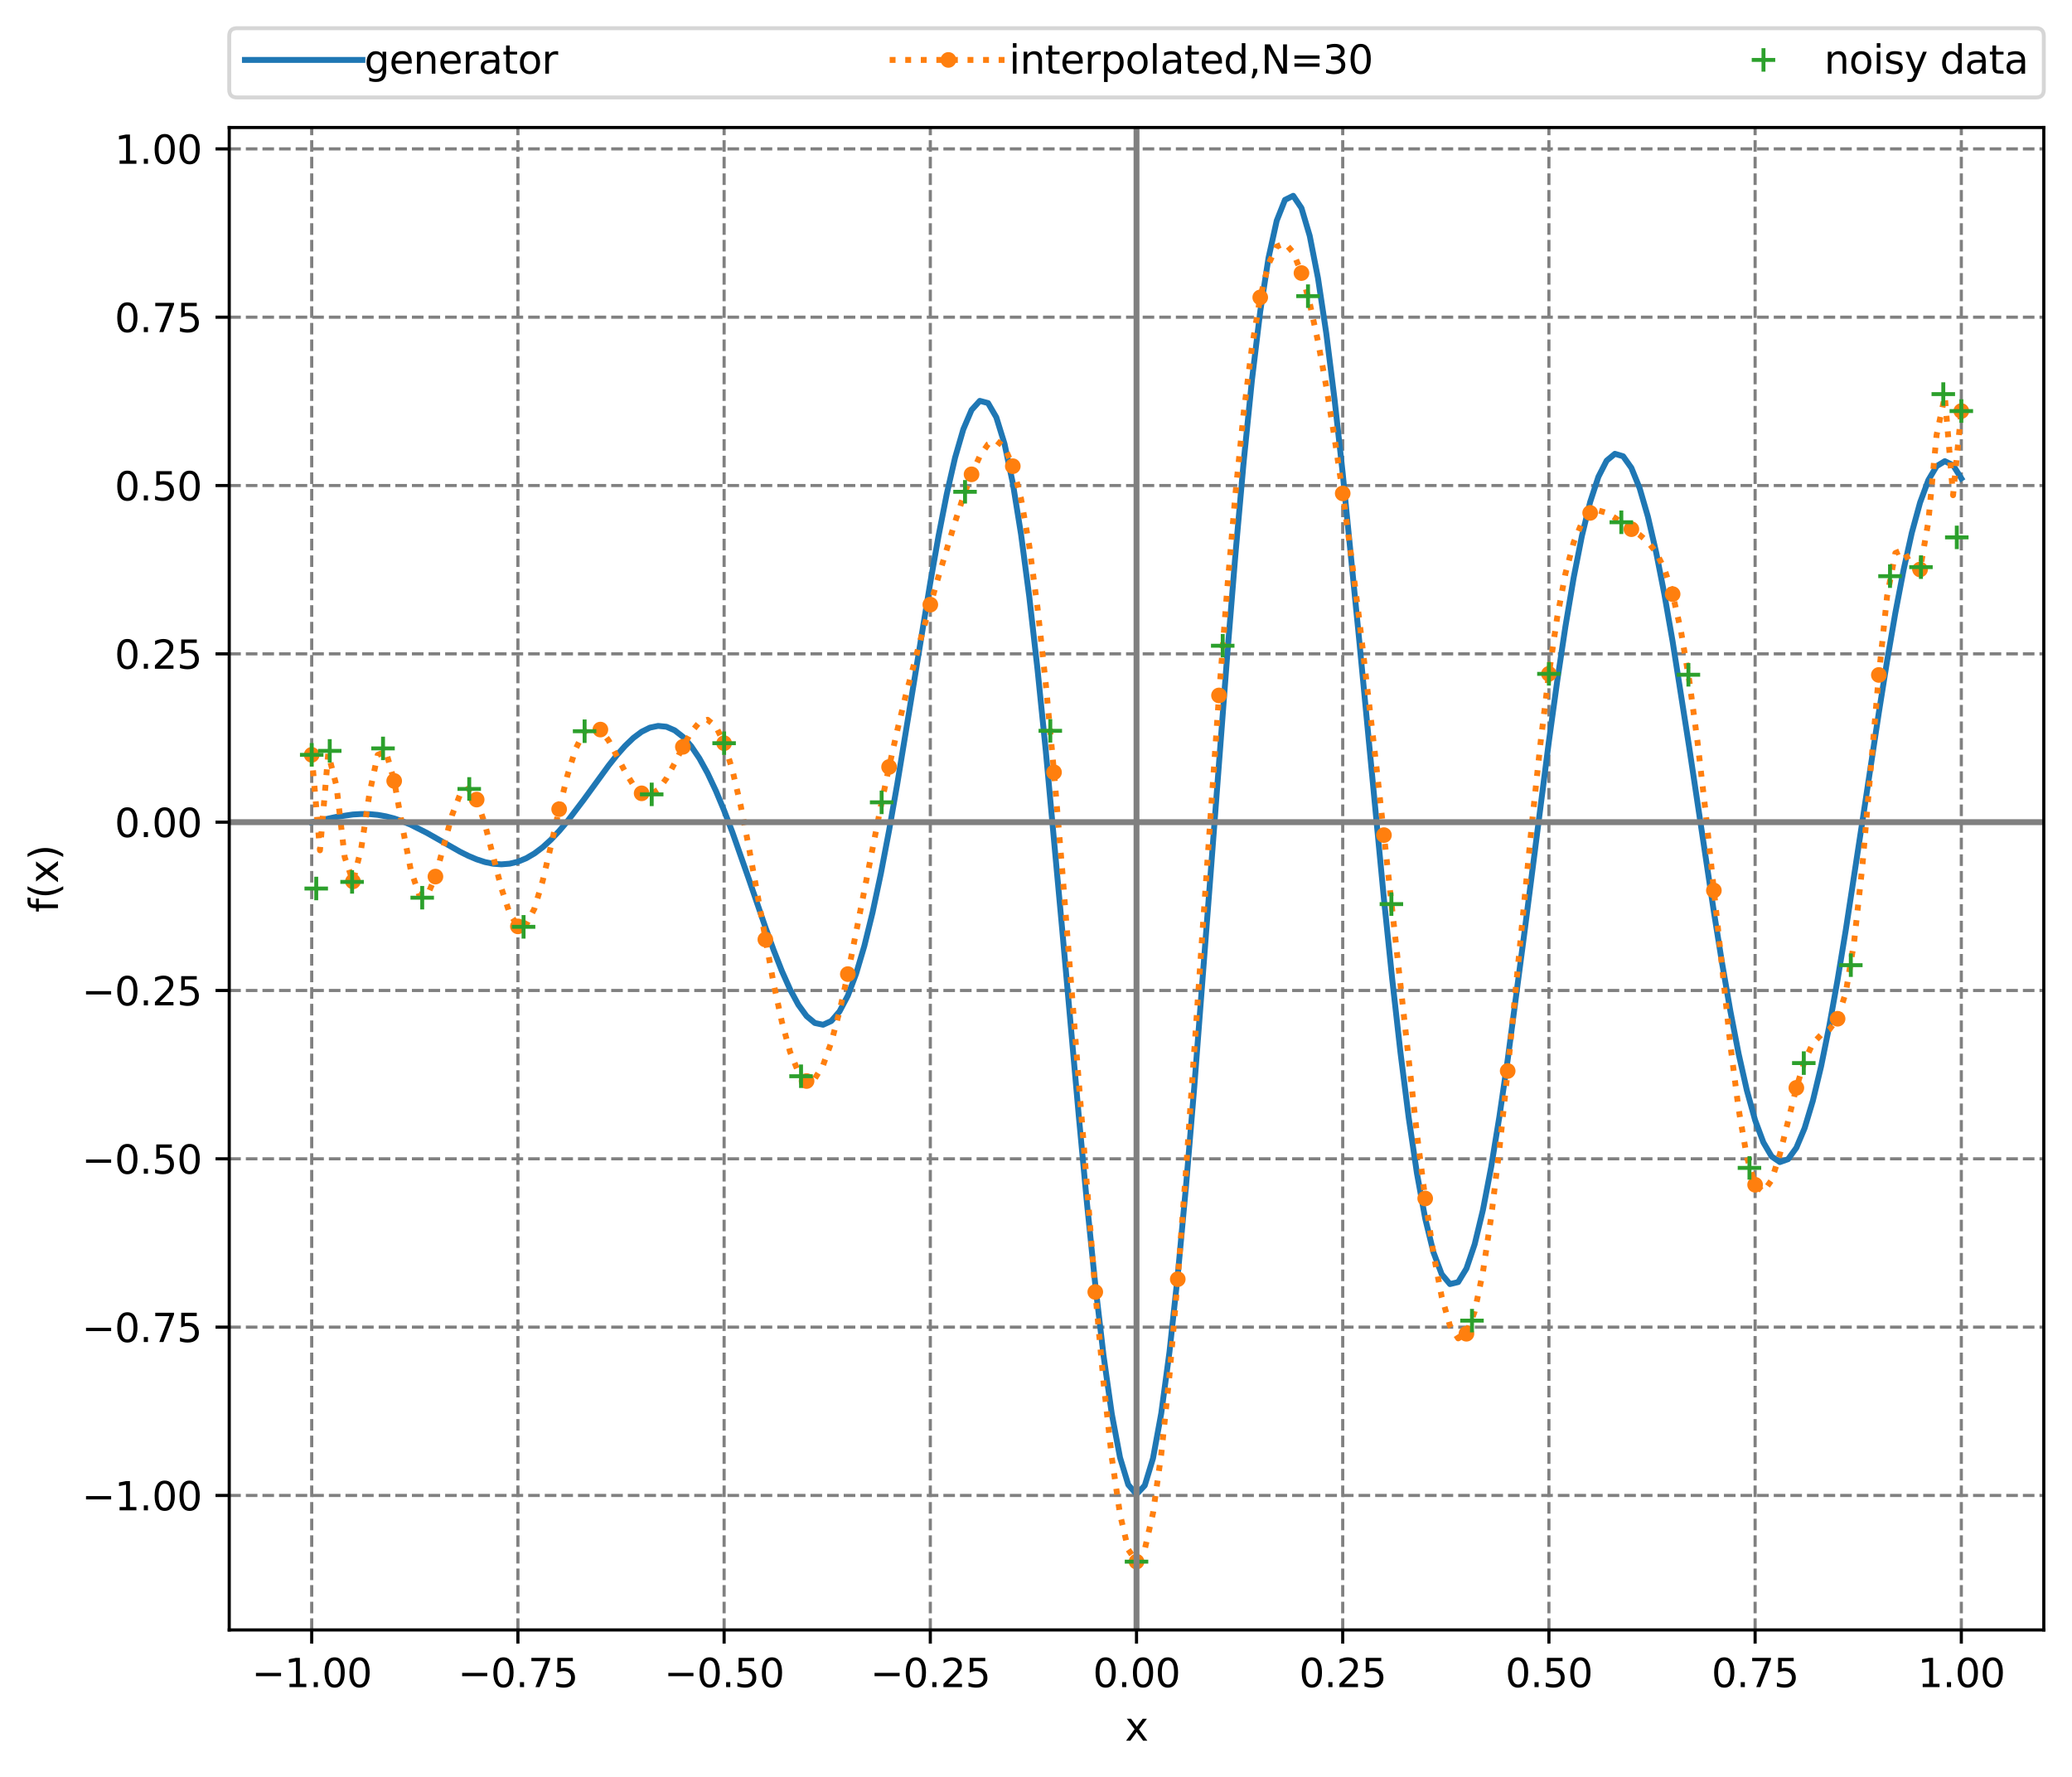 <?xml version="1.0" encoding="utf-8" standalone="no"?>
<!DOCTYPE svg PUBLIC "-//W3C//DTD SVG 1.1//EN"
  "http://www.w3.org/Graphics/SVG/1.1/DTD/svg11.dtd">
<svg xmlns:xlink="http://www.w3.org/1999/xlink" width="528.986pt" height="453.667pt" viewBox="0 0 528.986 453.667" xmlns="http://www.w3.org/2000/svg" version="1.1">
 <defs>
  <style type="text/css">*{stroke-linejoin: round; stroke-linecap: butt}</style>
 </defs>
 <g id="figure_1">
  <g id="patch_1">
   <path d="M 0 453.667 
L 528.986 453.667 
L 528.986 0 
L 0 0 
z
" style="fill: #ffffff"/>
  </g>
  <g id="axes_1">
   <g id="patch_2">
    <path d="M 58.523 416.111 
L 521.786 416.111 
L 521.786 32.549 
L 58.523 32.549 
z
" style="fill: #ffffff"/>
   </g>
   <g id="matplotlib.axis_1">
    <g id="xtick_1">
     <g id="line2d_1">
      <path d="M 79.581 416.111 
L 79.581 32.549 
" clip-path="url(#p064f331158)" style="fill: none; stroke-dasharray: 2.96,1.28; stroke-dashoffset: 0; stroke: #808080; stroke-width: 0.8"/>
     </g>
     <g id="line2d_2">
      <defs>
       <path id="m250d129f8a" d="M 0 0 
L 0 3.5 
" style="stroke: #000000; stroke-width: 0.8"/>
      </defs>
      <g>
       <use xlink:href="#m250d129f8a" x="79.581" y="416.111" style="stroke: #000000; stroke-width: 0.8"/>
      </g>
     </g>
     <g id="text_1">
      <!-- −1.00 -->
      <g transform="translate(64.258 430.709) scale(0.1 -0.1)">
       <defs>
        <path id="DejaVuSans-2212" d="M 678 2272 
L 4684 2272 
L 4684 1741 
L 678 1741 
L 678 2272 
z
" transform="scale(0.016)"/>
        <path id="DejaVuSans-31" d="M 794 531 
L 1825 531 
L 1825 4091 
L 703 3866 
L 703 4441 
L 1819 4666 
L 2450 4666 
L 2450 531 
L 3481 531 
L 3481 0 
L 794 0 
L 794 531 
z
" transform="scale(0.016)"/>
        <path id="DejaVuSans-2e" d="M 684 794 
L 1344 794 
L 1344 0 
L 684 0 
L 684 794 
z
" transform="scale(0.016)"/>
        <path id="DejaVuSans-30" d="M 2034 4250 
Q 1547 4250 1301 3770 
Q 1056 3291 1056 2328 
Q 1056 1369 1301 889 
Q 1547 409 2034 409 
Q 2525 409 2770 889 
Q 3016 1369 3016 2328 
Q 3016 3291 2770 3770 
Q 2525 4250 2034 4250 
z
M 2034 4750 
Q 2819 4750 3233 4129 
Q 3647 3509 3647 2328 
Q 3647 1150 3233 529 
Q 2819 -91 2034 -91 
Q 1250 -91 836 529 
Q 422 1150 422 2328 
Q 422 3509 836 4129 
Q 1250 4750 2034 4750 
z
" transform="scale(0.016)"/>
       </defs>
       <use xlink:href="#DejaVuSans-2212"/>
       <use xlink:href="#DejaVuSans-31" x="83.789"/>
       <use xlink:href="#DejaVuSans-2e" x="147.412"/>
       <use xlink:href="#DejaVuSans-30" x="179.199"/>
       <use xlink:href="#DejaVuSans-30" x="242.822"/>
      </g>
     </g>
    </g>
    <g id="xtick_2">
     <g id="line2d_3">
      <path d="M 132.224 416.111 
L 132.224 32.549 
" clip-path="url(#p064f331158)" style="fill: none; stroke-dasharray: 2.96,1.28; stroke-dashoffset: 0; stroke: #808080; stroke-width: 0.8"/>
     </g>
     <g id="line2d_4">
      <g>
       <use xlink:href="#m250d129f8a" x="132.224" y="416.111" style="stroke: #000000; stroke-width: 0.8"/>
      </g>
     </g>
     <g id="text_2">
      <!-- −0.75 -->
      <g transform="translate(116.902 430.709) scale(0.1 -0.1)">
       <defs>
        <path id="DejaVuSans-37" d="M 525 4666 
L 3525 4666 
L 3525 4397 
L 1831 0 
L 1172 0 
L 2766 4134 
L 525 4134 
L 525 4666 
z
" transform="scale(0.016)"/>
        <path id="DejaVuSans-35" d="M 691 4666 
L 3169 4666 
L 3169 4134 
L 1269 4134 
L 1269 2991 
Q 1406 3038 1543 3061 
Q 1681 3084 1819 3084 
Q 2600 3084 3056 2656 
Q 3513 2228 3513 1497 
Q 3513 744 3044 326 
Q 2575 -91 1722 -91 
Q 1428 -91 1123 -41 
Q 819 9 494 109 
L 494 744 
Q 775 591 1075 516 
Q 1375 441 1709 441 
Q 2250 441 2565 725 
Q 2881 1009 2881 1497 
Q 2881 1984 2565 2268 
Q 2250 2553 1709 2553 
Q 1456 2553 1204 2497 
Q 953 2441 691 2322 
L 691 4666 
z
" transform="scale(0.016)"/>
       </defs>
       <use xlink:href="#DejaVuSans-2212"/>
       <use xlink:href="#DejaVuSans-30" x="83.789"/>
       <use xlink:href="#DejaVuSans-2e" x="147.412"/>
       <use xlink:href="#DejaVuSans-37" x="179.199"/>
       <use xlink:href="#DejaVuSans-35" x="242.822"/>
      </g>
     </g>
    </g>
    <g id="xtick_3">
     <g id="line2d_5">
      <path d="M 184.868 416.111 
L 184.868 32.549 
" clip-path="url(#p064f331158)" style="fill: none; stroke-dasharray: 2.96,1.28; stroke-dashoffset: 0; stroke: #808080; stroke-width: 0.8"/>
     </g>
     <g id="line2d_6">
      <g>
       <use xlink:href="#m250d129f8a" x="184.868" y="416.111" style="stroke: #000000; stroke-width: 0.8"/>
      </g>
     </g>
     <g id="text_3">
      <!-- −0.50 -->
      <g transform="translate(169.545 430.709) scale(0.1 -0.1)">
       <use xlink:href="#DejaVuSans-2212"/>
       <use xlink:href="#DejaVuSans-30" x="83.789"/>
       <use xlink:href="#DejaVuSans-2e" x="147.412"/>
       <use xlink:href="#DejaVuSans-35" x="179.199"/>
       <use xlink:href="#DejaVuSans-30" x="242.822"/>
      </g>
     </g>
    </g>
    <g id="xtick_4">
     <g id="line2d_7">
      <path d="M 237.511 416.111 
L 237.511 32.549 
" clip-path="url(#p064f331158)" style="fill: none; stroke-dasharray: 2.96,1.28; stroke-dashoffset: 0; stroke: #808080; stroke-width: 0.8"/>
     </g>
     <g id="line2d_8">
      <g>
       <use xlink:href="#m250d129f8a" x="237.511" y="416.111" style="stroke: #000000; stroke-width: 0.8"/>
      </g>
     </g>
     <g id="text_4">
      <!-- −0.25 -->
      <g transform="translate(222.189 430.709) scale(0.1 -0.1)">
       <defs>
        <path id="DejaVuSans-32" d="M 1228 531 
L 3431 531 
L 3431 0 
L 469 0 
L 469 531 
Q 828 903 1448 1529 
Q 2069 2156 2228 2338 
Q 2531 2678 2651 2914 
Q 2772 3150 2772 3378 
Q 2772 3750 2511 3984 
Q 2250 4219 1831 4219 
Q 1534 4219 1204 4116 
Q 875 4013 500 3803 
L 500 4441 
Q 881 4594 1212 4672 
Q 1544 4750 1819 4750 
Q 2544 4750 2975 4387 
Q 3406 4025 3406 3419 
Q 3406 3131 3298 2873 
Q 3191 2616 2906 2266 
Q 2828 2175 2409 1742 
Q 1991 1309 1228 531 
z
" transform="scale(0.016)"/>
       </defs>
       <use xlink:href="#DejaVuSans-2212"/>
       <use xlink:href="#DejaVuSans-30" x="83.789"/>
       <use xlink:href="#DejaVuSans-2e" x="147.412"/>
       <use xlink:href="#DejaVuSans-32" x="179.199"/>
       <use xlink:href="#DejaVuSans-35" x="242.822"/>
      </g>
     </g>
    </g>
    <g id="xtick_5">
     <g id="line2d_9">
      <path d="M 290.155 416.111 
L 290.155 32.549 
" clip-path="url(#p064f331158)" style="fill: none; stroke-dasharray: 2.96,1.28; stroke-dashoffset: 0; stroke: #808080; stroke-width: 0.8"/>
     </g>
     <g id="line2d_10">
      <g>
       <use xlink:href="#m250d129f8a" x="290.155" y="416.111" style="stroke: #000000; stroke-width: 0.8"/>
      </g>
     </g>
     <g id="text_5">
      <!-- 0.00 -->
      <g transform="translate(279.022 430.709) scale(0.1 -0.1)">
       <use xlink:href="#DejaVuSans-30"/>
       <use xlink:href="#DejaVuSans-2e" x="63.623"/>
       <use xlink:href="#DejaVuSans-30" x="95.41"/>
       <use xlink:href="#DejaVuSans-30" x="159.033"/>
      </g>
     </g>
    </g>
    <g id="xtick_6">
     <g id="line2d_11">
      <path d="M 342.798 416.111 
L 342.798 32.549 
" clip-path="url(#p064f331158)" style="fill: none; stroke-dasharray: 2.96,1.28; stroke-dashoffset: 0; stroke: #808080; stroke-width: 0.8"/>
     </g>
     <g id="line2d_12">
      <g>
       <use xlink:href="#m250d129f8a" x="342.798" y="416.111" style="stroke: #000000; stroke-width: 0.8"/>
      </g>
     </g>
     <g id="text_6">
      <!-- 0.25 -->
      <g transform="translate(331.666 430.709) scale(0.1 -0.1)">
       <use xlink:href="#DejaVuSans-30"/>
       <use xlink:href="#DejaVuSans-2e" x="63.623"/>
       <use xlink:href="#DejaVuSans-32" x="95.41"/>
       <use xlink:href="#DejaVuSans-35" x="159.033"/>
      </g>
     </g>
    </g>
    <g id="xtick_7">
     <g id="line2d_13">
      <path d="M 395.442 416.111 
L 395.442 32.549 
" clip-path="url(#p064f331158)" style="fill: none; stroke-dasharray: 2.96,1.28; stroke-dashoffset: 0; stroke: #808080; stroke-width: 0.8"/>
     </g>
     <g id="line2d_14">
      <g>
       <use xlink:href="#m250d129f8a" x="395.442" y="416.111" style="stroke: #000000; stroke-width: 0.8"/>
      </g>
     </g>
     <g id="text_7">
      <!-- 0.50 -->
      <g transform="translate(384.309 430.709) scale(0.1 -0.1)">
       <use xlink:href="#DejaVuSans-30"/>
       <use xlink:href="#DejaVuSans-2e" x="63.623"/>
       <use xlink:href="#DejaVuSans-35" x="95.41"/>
       <use xlink:href="#DejaVuSans-30" x="159.033"/>
      </g>
     </g>
    </g>
    <g id="xtick_8">
     <g id="line2d_15">
      <path d="M 448.085 416.111 
L 448.085 32.549 
" clip-path="url(#p064f331158)" style="fill: none; stroke-dasharray: 2.96,1.28; stroke-dashoffset: 0; stroke: #808080; stroke-width: 0.8"/>
     </g>
     <g id="line2d_16">
      <g>
       <use xlink:href="#m250d129f8a" x="448.085" y="416.111" style="stroke: #000000; stroke-width: 0.8"/>
      </g>
     </g>
     <g id="text_8">
      <!-- 0.75 -->
      <g transform="translate(436.952 430.709) scale(0.1 -0.1)">
       <use xlink:href="#DejaVuSans-30"/>
       <use xlink:href="#DejaVuSans-2e" x="63.623"/>
       <use xlink:href="#DejaVuSans-37" x="95.41"/>
       <use xlink:href="#DejaVuSans-35" x="159.033"/>
      </g>
     </g>
    </g>
    <g id="xtick_9">
     <g id="line2d_17">
      <path d="M 500.729 416.111 
L 500.729 32.549 
" clip-path="url(#p064f331158)" style="fill: none; stroke-dasharray: 2.96,1.28; stroke-dashoffset: 0; stroke: #808080; stroke-width: 0.8"/>
     </g>
     <g id="line2d_18">
      <g>
       <use xlink:href="#m250d129f8a" x="500.729" y="416.111" style="stroke: #000000; stroke-width: 0.8"/>
      </g>
     </g>
     <g id="text_9">
      <!-- 1.00 -->
      <g transform="translate(489.596 430.709) scale(0.1 -0.1)">
       <use xlink:href="#DejaVuSans-31"/>
       <use xlink:href="#DejaVuSans-2e" x="63.623"/>
       <use xlink:href="#DejaVuSans-30" x="95.41"/>
       <use xlink:href="#DejaVuSans-30" x="159.033"/>
      </g>
     </g>
    </g>
    <g id="text_10">
     <!-- x -->
     <g transform="translate(287.195 444.388) scale(0.1 -0.1)">
      <defs>
       <path id="DejaVuSans-78" d="M 3513 3500 
L 2247 1797 
L 3578 0 
L 2900 0 
L 1881 1375 
L 863 0 
L 184 0 
L 1544 1831 
L 300 3500 
L 978 3500 
L 1906 2253 
L 2834 3500 
L 3513 3500 
z
" transform="scale(0.016)"/>
      </defs>
      <use xlink:href="#DejaVuSans-78"/>
     </g>
    </g>
   </g>
   <g id="matplotlib.axis_2">
    <g id="ytick_1">
     <g id="line2d_19">
      <path d="M 58.523 381.781 
L 521.786 381.781 
" clip-path="url(#p064f331158)" style="fill: none; stroke-dasharray: 2.96,1.28; stroke-dashoffset: 0; stroke: #808080; stroke-width: 0.8"/>
     </g>
     <g id="line2d_20">
      <defs>
       <path id="m91514ca4ab" d="M 0 0 
L -3.5 0 
" style="stroke: #000000; stroke-width: 0.8"/>
      </defs>
      <g>
       <use xlink:href="#m91514ca4ab" x="58.523" y="381.781" style="stroke: #000000; stroke-width: 0.8"/>
      </g>
     </g>
     <g id="text_11">
      <!-- −1.00 -->
      <g transform="translate(20.878 385.58) scale(0.1 -0.1)">
       <use xlink:href="#DejaVuSans-2212"/>
       <use xlink:href="#DejaVuSans-31" x="83.789"/>
       <use xlink:href="#DejaVuSans-2e" x="147.412"/>
       <use xlink:href="#DejaVuSans-30" x="179.199"/>
       <use xlink:href="#DejaVuSans-30" x="242.822"/>
      </g>
     </g>
    </g>
    <g id="ytick_2">
     <g id="line2d_21">
      <path d="M 58.523 338.809 
L 521.786 338.809 
" clip-path="url(#p064f331158)" style="fill: none; stroke-dasharray: 2.96,1.28; stroke-dashoffset: 0; stroke: #808080; stroke-width: 0.8"/>
     </g>
     <g id="line2d_22">
      <g>
       <use xlink:href="#m91514ca4ab" x="58.523" y="338.809" style="stroke: #000000; stroke-width: 0.8"/>
      </g>
     </g>
     <g id="text_12">
      <!-- −0.75 -->
      <g transform="translate(20.878 342.609) scale(0.1 -0.1)">
       <use xlink:href="#DejaVuSans-2212"/>
       <use xlink:href="#DejaVuSans-30" x="83.789"/>
       <use xlink:href="#DejaVuSans-2e" x="147.412"/>
       <use xlink:href="#DejaVuSans-37" x="179.199"/>
       <use xlink:href="#DejaVuSans-35" x="242.822"/>
      </g>
     </g>
    </g>
    <g id="ytick_3">
     <g id="line2d_23">
      <path d="M 58.523 295.838 
L 521.786 295.838 
" clip-path="url(#p064f331158)" style="fill: none; stroke-dasharray: 2.96,1.28; stroke-dashoffset: 0; stroke: #808080; stroke-width: 0.8"/>
     </g>
     <g id="line2d_24">
      <g>
       <use xlink:href="#m91514ca4ab" x="58.523" y="295.838" style="stroke: #000000; stroke-width: 0.8"/>
      </g>
     </g>
     <g id="text_13">
      <!-- −0.50 -->
      <g transform="translate(20.878 299.637) scale(0.1 -0.1)">
       <use xlink:href="#DejaVuSans-2212"/>
       <use xlink:href="#DejaVuSans-30" x="83.789"/>
       <use xlink:href="#DejaVuSans-2e" x="147.412"/>
       <use xlink:href="#DejaVuSans-35" x="179.199"/>
       <use xlink:href="#DejaVuSans-30" x="242.822"/>
      </g>
     </g>
    </g>
    <g id="ytick_4">
     <g id="line2d_25">
      <path d="M 58.523 252.866 
L 521.786 252.866 
" clip-path="url(#p064f331158)" style="fill: none; stroke-dasharray: 2.96,1.28; stroke-dashoffset: 0; stroke: #808080; stroke-width: 0.8"/>
     </g>
     <g id="line2d_26">
      <g>
       <use xlink:href="#m91514ca4ab" x="58.523" y="252.866" style="stroke: #000000; stroke-width: 0.8"/>
      </g>
     </g>
     <g id="text_14">
      <!-- −0.25 -->
      <g transform="translate(20.878 256.665) scale(0.1 -0.1)">
       <use xlink:href="#DejaVuSans-2212"/>
       <use xlink:href="#DejaVuSans-30" x="83.789"/>
       <use xlink:href="#DejaVuSans-2e" x="147.412"/>
       <use xlink:href="#DejaVuSans-32" x="179.199"/>
       <use xlink:href="#DejaVuSans-35" x="242.822"/>
      </g>
     </g>
    </g>
    <g id="ytick_5">
     <g id="line2d_27">
      <path d="M 58.523 209.895 
L 521.786 209.895 
" clip-path="url(#p064f331158)" style="fill: none; stroke-dasharray: 2.96,1.28; stroke-dashoffset: 0; stroke: #808080; stroke-width: 0.8"/>
     </g>
     <g id="line2d_28">
      <g>
       <use xlink:href="#m91514ca4ab" x="58.523" y="209.895" style="stroke: #000000; stroke-width: 0.8"/>
      </g>
     </g>
     <g id="text_15">
      <!-- 0.00 -->
      <g transform="translate(29.258 213.694) scale(0.1 -0.1)">
       <use xlink:href="#DejaVuSans-30"/>
       <use xlink:href="#DejaVuSans-2e" x="63.623"/>
       <use xlink:href="#DejaVuSans-30" x="95.41"/>
       <use xlink:href="#DejaVuSans-30" x="159.033"/>
      </g>
     </g>
    </g>
    <g id="ytick_6">
     <g id="line2d_29">
      <path d="M 58.523 166.923 
L 521.786 166.923 
" clip-path="url(#p064f331158)" style="fill: none; stroke-dasharray: 2.96,1.28; stroke-dashoffset: 0; stroke: #808080; stroke-width: 0.8"/>
     </g>
     <g id="line2d_30">
      <g>
       <use xlink:href="#m91514ca4ab" x="58.523" y="166.923" style="stroke: #000000; stroke-width: 0.8"/>
      </g>
     </g>
     <g id="text_16">
      <!-- 0.25 -->
      <g transform="translate(29.258 170.722) scale(0.1 -0.1)">
       <use xlink:href="#DejaVuSans-30"/>
       <use xlink:href="#DejaVuSans-2e" x="63.623"/>
       <use xlink:href="#DejaVuSans-32" x="95.41"/>
       <use xlink:href="#DejaVuSans-35" x="159.033"/>
      </g>
     </g>
    </g>
    <g id="ytick_7">
     <g id="line2d_31">
      <path d="M 58.523 123.952 
L 521.786 123.952 
" clip-path="url(#p064f331158)" style="fill: none; stroke-dasharray: 2.96,1.28; stroke-dashoffset: 0; stroke: #808080; stroke-width: 0.8"/>
     </g>
     <g id="line2d_32">
      <g>
       <use xlink:href="#m91514ca4ab" x="58.523" y="123.952" style="stroke: #000000; stroke-width: 0.8"/>
      </g>
     </g>
     <g id="text_17">
      <!-- 0.50 -->
      <g transform="translate(29.258 127.751) scale(0.1 -0.1)">
       <use xlink:href="#DejaVuSans-30"/>
       <use xlink:href="#DejaVuSans-2e" x="63.623"/>
       <use xlink:href="#DejaVuSans-35" x="95.41"/>
       <use xlink:href="#DejaVuSans-30" x="159.033"/>
      </g>
     </g>
    </g>
    <g id="ytick_8">
     <g id="line2d_33">
      <path d="M 58.523 80.98 
L 521.786 80.98 
" clip-path="url(#p064f331158)" style="fill: none; stroke-dasharray: 2.96,1.28; stroke-dashoffset: 0; stroke: #808080; stroke-width: 0.8"/>
     </g>
     <g id="line2d_34">
      <g>
       <use xlink:href="#m91514ca4ab" x="58.523" y="80.98" style="stroke: #000000; stroke-width: 0.8"/>
      </g>
     </g>
     <g id="text_18">
      <!-- 0.75 -->
      <g transform="translate(29.258 84.779) scale(0.1 -0.1)">
       <use xlink:href="#DejaVuSans-30"/>
       <use xlink:href="#DejaVuSans-2e" x="63.623"/>
       <use xlink:href="#DejaVuSans-37" x="95.41"/>
       <use xlink:href="#DejaVuSans-35" x="159.033"/>
      </g>
     </g>
    </g>
    <g id="ytick_9">
     <g id="line2d_35">
      <path d="M 58.523 38.009 
L 521.786 38.009 
" clip-path="url(#p064f331158)" style="fill: none; stroke-dasharray: 2.96,1.28; stroke-dashoffset: 0; stroke: #808080; stroke-width: 0.8"/>
     </g>
     <g id="line2d_36">
      <g>
       <use xlink:href="#m91514ca4ab" x="58.523" y="38.009" style="stroke: #000000; stroke-width: 0.8"/>
      </g>
     </g>
     <g id="text_19">
      <!-- 1.00 -->
      <g transform="translate(29.258 41.808) scale(0.1 -0.1)">
       <use xlink:href="#DejaVuSans-31"/>
       <use xlink:href="#DejaVuSans-2e" x="63.623"/>
       <use xlink:href="#DejaVuSans-30" x="95.41"/>
       <use xlink:href="#DejaVuSans-30" x="159.033"/>
      </g>
     </g>
    </g>
    <g id="text_20">
     <!-- f(x) -->
     <g transform="translate(14.798 232.951) rotate(-90) scale(0.1 -0.1)">
      <defs>
       <path id="DejaVuSans-66" d="M 2375 4863 
L 2375 4384 
L 1825 4384 
Q 1516 4384 1395 4259 
Q 1275 4134 1275 3809 
L 1275 3500 
L 2222 3500 
L 2222 3053 
L 1275 3053 
L 1275 0 
L 697 0 
L 697 3053 
L 147 3053 
L 147 3500 
L 697 3500 
L 697 3744 
Q 697 4328 969 4595 
Q 1241 4863 1831 4863 
L 2375 4863 
z
" transform="scale(0.016)"/>
       <path id="DejaVuSans-28" d="M 1984 4856 
Q 1566 4138 1362 3434 
Q 1159 2731 1159 2009 
Q 1159 1288 1364 580 
Q 1569 -128 1984 -844 
L 1484 -844 
Q 1016 -109 783 600 
Q 550 1309 550 2009 
Q 550 2706 781 3412 
Q 1013 4119 1484 4856 
L 1984 4856 
z
" transform="scale(0.016)"/>
       <path id="DejaVuSans-29" d="M 513 4856 
L 1013 4856 
Q 1481 4119 1714 3412 
Q 1947 2706 1947 2009 
Q 1947 1309 1714 600 
Q 1481 -109 1013 -844 
L 513 -844 
Q 928 -128 1133 580 
Q 1338 1288 1338 2009 
Q 1338 2731 1133 3434 
Q 928 4138 513 4856 
z
" transform="scale(0.016)"/>
      </defs>
      <use xlink:href="#DejaVuSans-66"/>
      <use xlink:href="#DejaVuSans-28" x="35.205"/>
      <use xlink:href="#DejaVuSans-78" x="74.219"/>
      <use xlink:href="#DejaVuSans-29" x="133.398"/>
     </g>
    </g>
   </g>
   <g id="line2d_37">
    <path d="M 79.581 209.895 
L 85.898 208.541 
L 90.11 207.934 
L 92.215 207.811 
L 94.321 207.838 
L 96.427 208.032 
L 98.532 208.402 
L 100.638 208.949 
L 102.744 209.667 
L 104.85 210.542 
L 109.061 212.673 
L 117.484 217.457 
L 119.59 218.503 
L 121.696 219.391 
L 123.801 220.076 
L 125.907 220.513 
L 128.013 220.663 
L 130.119 220.495 
L 132.224 219.985 
L 134.33 219.117 
L 136.436 217.888 
L 138.542 216.305 
L 140.647 214.385 
L 142.753 212.158 
L 144.859 209.668 
L 149.07 204.115 
L 155.387 195.436 
L 157.493 192.784 
L 159.599 190.403 
L 161.705 188.383 
L 163.81 186.811 
L 165.916 185.766 
L 168.022 185.319 
L 170.128 185.529 
L 172.233 186.442 
L 174.339 188.087 
L 176.445 190.473 
L 178.551 193.592 
L 180.656 197.412 
L 182.762 201.881 
L 184.868 206.924 
L 186.974 212.445 
L 191.185 224.435 
L 195.397 236.702 
L 197.502 242.518 
L 199.608 247.88 
L 201.714 252.603 
L 203.819 256.505 
L 205.925 259.411 
L 208.031 261.161 
L 210.137 261.615 
L 212.242 260.655 
L 214.348 258.196 
L 216.454 254.186 
L 218.56 248.613 
L 220.665 241.509 
L 222.771 232.95 
L 224.877 223.062 
L 226.983 212.019 
L 229.088 200.04 
L 233.3 174.388 
L 237.511 148.705 
L 239.617 136.796 
L 241.723 126.043 
L 243.829 116.849 
L 245.934 109.601 
L 248.04 104.659 
L 250.146 102.338 
L 252.252 102.898 
L 254.357 106.527 
L 256.463 113.33 
L 258.569 123.319 
L 260.674 136.402 
L 262.78 152.38 
L 264.886 170.945 
L 266.992 191.683 
L 271.203 237.537 
L 275.415 284.896 
L 277.52 307.333 
L 279.626 327.95 
L 281.732 346.036 
L 283.838 360.939 
L 285.943 372.094 
L 288.049 379.049 
L 290.155 381.488 
L 292.261 379.24 
L 294.366 372.296 
L 296.472 360.805 
L 298.578 345.075 
L 300.684 325.558 
L 302.789 302.832 
L 304.895 277.585 
L 309.106 222.627 
L 313.318 167.212 
L 315.424 141.355 
L 317.529 117.713 
L 319.635 96.92 
L 321.741 79.505 
L 323.847 65.881 
L 325.952 56.335 
L 328.058 51.026 
L 330.164 49.984 
L 332.27 53.117 
L 334.375 60.217 
L 336.481 70.975 
L 338.587 84.99 
L 340.693 101.791 
L 342.798 120.846 
L 347.01 163.418 
L 353.327 229.549 
L 355.433 249.939 
L 357.538 268.67 
L 359.644 285.324 
L 361.75 299.553 
L 363.856 311.078 
L 365.961 319.7 
L 368.067 325.296 
L 370.173 327.821 
L 372.279 327.307 
L 374.384 323.858 
L 376.49 317.645 
L 378.596 308.9 
L 380.702 297.909 
L 382.807 285.003 
L 384.913 270.55 
L 389.125 238.591 
L 395.442 189.216 
L 397.548 173.98 
L 399.653 159.965 
L 401.759 147.484 
L 403.865 136.81 
L 405.971 128.165 
L 408.076 121.722 
L 410.182 117.598 
L 412.288 115.852 
L 414.393 116.487 
L 416.499 119.451 
L 418.605 124.637 
L 420.711 131.887 
L 422.816 140.998 
L 424.922 151.725 
L 427.028 163.788 
L 431.239 190.671 
L 437.557 232.802 
L 439.662 245.957 
L 441.768 258.127 
L 443.874 269.02 
L 445.98 278.379 
L 448.085 285.98 
L 450.191 291.644 
L 452.297 295.238 
L 454.403 296.678 
L 456.508 295.932 
L 458.614 293.019 
L 460.72 288.009 
L 462.825 281.025 
L 464.931 272.232 
L 467.037 261.844 
L 469.143 250.109 
L 471.248 237.312 
L 475.46 209.786 
L 479.671 181.934 
L 481.777 168.744 
L 483.883 156.49 
L 485.989 145.481 
L 488.094 136.001 
L 490.2 128.3 
L 492.306 122.587 
L 494.412 119.025 
L 496.517 117.731 
L 498.623 118.763 
L 500.729 122.127 
L 500.729 122.127 
" clip-path="url(#p064f331158)" style="fill: none; stroke: #1f77b4; stroke-width: 1.5; stroke-linecap: square"/>
   </g>
   <g id="line2d_38">
    <path d="M 79.581 192.706 
L 81.687 217.087 
L 83.792 192.386 
L 85.898 200.617 
L 88.004 218.848 
L 90.11 225.016 
L 92.215 216.637 
L 94.321 202.621 
L 96.427 192.718 
L 98.532 191.849 
L 100.638 199.367 
L 102.744 211.081 
L 104.85 221.976 
L 106.955 228.321 
L 109.061 228.662 
L 111.167 223.788 
L 115.378 208.172 
L 117.484 202.769 
L 119.59 201.317 
L 121.696 204.129 
L 123.801 210.41 
L 128.013 226.776 
L 130.119 233.184 
L 132.224 236.498 
L 134.33 236.07 
L 136.436 231.971 
L 138.542 224.898 
L 140.647 215.989 
L 142.753 206.581 
L 144.859 197.967 
L 146.965 191.193 
L 149.07 186.918 
L 151.176 185.348 
L 153.282 186.256 
L 155.387 189.059 
L 159.599 197.012 
L 161.705 200.426 
L 163.81 202.533 
L 165.916 202.951 
L 168.022 201.609 
L 170.128 198.747 
L 172.233 194.869 
L 174.339 190.665 
L 176.445 186.918 
L 178.551 184.394 
L 180.656 183.751 
L 182.762 185.457 
L 184.868 189.735 
L 186.974 196.541 
L 189.079 205.569 
L 191.185 216.283 
L 197.502 251.064 
L 199.608 260.851 
L 201.714 268.555 
L 203.819 273.692 
L 205.925 275.981 
L 208.031 275.353 
L 210.137 271.942 
L 212.242 266.056 
L 214.348 258.13 
L 216.454 248.683 
L 220.665 227.359 
L 224.877 205.85 
L 226.983 195.806 
L 229.088 186.417 
L 231.194 177.68 
L 235.406 161.786 
L 239.617 147.139 
L 243.829 133.249 
L 245.934 126.822 
L 248.04 121.094 
L 250.146 116.466 
L 252.252 113.421 
L 254.357 112.487 
L 256.463 114.192 
L 258.569 119.016 
L 260.674 127.334 
L 262.78 139.376 
L 264.886 155.183 
L 266.992 174.581 
L 269.097 197.17 
L 271.203 222.325 
L 279.626 329.837 
L 281.732 352.855 
L 283.838 372.087 
L 285.943 386.589 
L 288.049 395.618 
L 290.155 398.676 
L 292.261 395.543 
L 294.366 386.285 
L 296.472 371.255 
L 298.578 351.069 
L 300.684 326.568 
L 302.789 298.768 
L 307.001 237.843 
L 311.212 177.542 
L 313.318 150.243 
L 315.424 125.948 
L 317.529 105.247 
L 319.635 88.516 
L 321.741 75.926 
L 323.847 67.46 
L 325.952 62.939 
L 328.058 62.065 
L 330.164 64.459 
L 332.27 69.707 
L 334.375 77.397 
L 336.481 87.153 
L 338.587 98.655 
L 340.693 111.654 
L 342.798 125.967 
L 344.904 141.465 
L 347.01 158.051 
L 351.221 194.076 
L 361.75 289.538 
L 363.856 305.961 
L 365.961 320.021 
L 368.067 331.045 
L 370.173 338.426 
L 372.279 341.681 
L 374.384 340.501 
L 376.49 334.797 
L 378.596 324.718 
L 380.702 310.668 
L 382.807 293.287 
L 384.913 273.415 
L 391.23 208.991 
L 393.336 189.332 
L 395.442 172.027 
L 397.548 157.636 
L 399.653 146.448 
L 401.759 138.474 
L 403.865 133.46 
L 405.971 130.941 
L 408.076 130.314 
L 410.182 130.93 
L 412.288 132.193 
L 418.605 136.558 
L 420.711 138.347 
L 422.816 141.005 
L 424.922 145.213 
L 427.028 151.678 
L 429.134 160.989 
L 431.239 173.478 
L 433.345 189.101 
L 435.451 207.369 
L 441.768 266.813 
L 443.874 283.161 
L 445.98 295.346 
L 448.085 302.463 
L 450.191 304.267 
L 452.297 301.265 
L 454.403 294.67 
L 458.614 277.721 
L 460.72 270.827 
L 462.825 266.376 
L 464.931 264.163 
L 467.037 262.828 
L 469.143 260.082 
L 471.248 253.322 
L 473.354 240.514 
L 475.46 221.179 
L 479.671 172.313 
L 481.777 152.18 
L 483.883 141.195 
L 485.989 140.3 
L 488.094 144.856 
L 490.2 145.384 
L 492.306 133.227 
L 494.412 111.081 
L 496.517 101.154 
L 498.623 126.431 
L 500.729 104.939 
L 500.729 104.939 
" clip-path="url(#p064f331158)" style="fill: none; stroke-dasharray: 1.5,2.475; stroke-dashoffset: 0; stroke: #ff7f0e; stroke-width: 1.5"/>
    <defs>
     <path id="m73504229cc" d="M 0 1.5 
C 0.398 1.5 0.779 1.342 1.061 1.061 
C 1.342 0.779 1.5 0.398 1.5 0 
C 1.5 -0.398 1.342 -0.779 1.061 -1.061 
C 0.779 -1.342 0.398 -1.5 0 -1.5 
C -0.398 -1.5 -0.779 -1.342 -1.061 -1.061 
C -1.342 -0.779 -1.5 -0.398 -1.5 0 
C -1.5 0.398 -1.342 0.779 -1.061 1.061 
C -0.779 1.342 -0.398 1.5 0 1.5 
z
" style="stroke: #ff7f0e"/>
    </defs>
    <g clip-path="url(#p064f331158)">
     <use xlink:href="#m73504229cc" x="79.581" y="192.706" style="fill: #ff7f0e; stroke: #ff7f0e"/>
     <use xlink:href="#m73504229cc" x="90.11" y="225.016" style="fill: #ff7f0e; stroke: #ff7f0e"/>
     <use xlink:href="#m73504229cc" x="100.638" y="199.367" style="fill: #ff7f0e; stroke: #ff7f0e"/>
     <use xlink:href="#m73504229cc" x="111.167" y="223.788" style="fill: #ff7f0e; stroke: #ff7f0e"/>
     <use xlink:href="#m73504229cc" x="121.696" y="204.129" style="fill: #ff7f0e; stroke: #ff7f0e"/>
     <use xlink:href="#m73504229cc" x="132.224" y="236.498" style="fill: #ff7f0e; stroke: #ff7f0e"/>
     <use xlink:href="#m73504229cc" x="142.753" y="206.581" style="fill: #ff7f0e; stroke: #ff7f0e"/>
     <use xlink:href="#m73504229cc" x="153.282" y="186.256" style="fill: #ff7f0e; stroke: #ff7f0e"/>
     <use xlink:href="#m73504229cc" x="163.81" y="202.533" style="fill: #ff7f0e; stroke: #ff7f0e"/>
     <use xlink:href="#m73504229cc" x="174.339" y="190.665" style="fill: #ff7f0e; stroke: #ff7f0e"/>
     <use xlink:href="#m73504229cc" x="184.868" y="189.735" style="fill: #ff7f0e; stroke: #ff7f0e"/>
     <use xlink:href="#m73504229cc" x="195.397" y="239.848" style="fill: #ff7f0e; stroke: #ff7f0e"/>
     <use xlink:href="#m73504229cc" x="205.925" y="275.981" style="fill: #ff7f0e; stroke: #ff7f0e"/>
     <use xlink:href="#m73504229cc" x="216.454" y="248.683" style="fill: #ff7f0e; stroke: #ff7f0e"/>
     <use xlink:href="#m73504229cc" x="226.983" y="195.806" style="fill: #ff7f0e; stroke: #ff7f0e"/>
     <use xlink:href="#m73504229cc" x="237.511" y="154.363" style="fill: #ff7f0e; stroke: #ff7f0e"/>
     <use xlink:href="#m73504229cc" x="248.04" y="121.094" style="fill: #ff7f0e; stroke: #ff7f0e"/>
     <use xlink:href="#m73504229cc" x="258.569" y="119.016" style="fill: #ff7f0e; stroke: #ff7f0e"/>
     <use xlink:href="#m73504229cc" x="269.097" y="197.17" style="fill: #ff7f0e; stroke: #ff7f0e"/>
     <use xlink:href="#m73504229cc" x="279.626" y="329.837" style="fill: #ff7f0e; stroke: #ff7f0e"/>
     <use xlink:href="#m73504229cc" x="290.155" y="398.676" style="fill: #ff7f0e; stroke: #ff7f0e"/>
     <use xlink:href="#m73504229cc" x="300.684" y="326.568" style="fill: #ff7f0e; stroke: #ff7f0e"/>
     <use xlink:href="#m73504229cc" x="311.212" y="177.542" style="fill: #ff7f0e; stroke: #ff7f0e"/>
     <use xlink:href="#m73504229cc" x="321.741" y="75.926" style="fill: #ff7f0e; stroke: #ff7f0e"/>
     <use xlink:href="#m73504229cc" x="332.27" y="69.707" style="fill: #ff7f0e; stroke: #ff7f0e"/>
     <use xlink:href="#m73504229cc" x="342.798" y="125.967" style="fill: #ff7f0e; stroke: #ff7f0e"/>
     <use xlink:href="#m73504229cc" x="353.327" y="213.204" style="fill: #ff7f0e; stroke: #ff7f0e"/>
     <use xlink:href="#m73504229cc" x="363.856" y="305.961" style="fill: #ff7f0e; stroke: #ff7f0e"/>
     <use xlink:href="#m73504229cc" x="374.384" y="340.501" style="fill: #ff7f0e; stroke: #ff7f0e"/>
     <use xlink:href="#m73504229cc" x="384.913" y="273.415" style="fill: #ff7f0e; stroke: #ff7f0e"/>
     <use xlink:href="#m73504229cc" x="395.442" y="172.027" style="fill: #ff7f0e; stroke: #ff7f0e"/>
     <use xlink:href="#m73504229cc" x="405.971" y="130.941" style="fill: #ff7f0e; stroke: #ff7f0e"/>
     <use xlink:href="#m73504229cc" x="416.499" y="135.099" style="fill: #ff7f0e; stroke: #ff7f0e"/>
     <use xlink:href="#m73504229cc" x="427.028" y="151.678" style="fill: #ff7f0e; stroke: #ff7f0e"/>
     <use xlink:href="#m73504229cc" x="437.557" y="227.337" style="fill: #ff7f0e; stroke: #ff7f0e"/>
     <use xlink:href="#m73504229cc" x="448.085" y="302.463" style="fill: #ff7f0e; stroke: #ff7f0e"/>
     <use xlink:href="#m73504229cc" x="458.614" y="277.721" style="fill: #ff7f0e; stroke: #ff7f0e"/>
     <use xlink:href="#m73504229cc" x="469.143" y="260.082" style="fill: #ff7f0e; stroke: #ff7f0e"/>
     <use xlink:href="#m73504229cc" x="479.671" y="172.313" style="fill: #ff7f0e; stroke: #ff7f0e"/>
     <use xlink:href="#m73504229cc" x="490.2" y="145.384" style="fill: #ff7f0e; stroke: #ff7f0e"/>
     <use xlink:href="#m73504229cc" x="500.729" y="104.939" style="fill: #ff7f0e; stroke: #ff7f0e"/>
    </g>
   </g>
   <g id="line2d_39">
    <defs>
     <path id="m005a4be7de" d="M -3 0 
L 3 0 
M 0 3 
L 0 -3 
" style="stroke: #2ca02c"/>
    </defs>
    <g clip-path="url(#p064f331158)">
     <use xlink:href="#m005a4be7de" x="500.729" y="104.939" style="fill: #2ca02c; stroke: #2ca02c"/>
     <use xlink:href="#m005a4be7de" x="499.575" y="137.186" style="fill: #2ca02c; stroke: #2ca02c"/>
     <use xlink:href="#m005a4be7de" x="496.127" y="100.607" style="fill: #2ca02c; stroke: #2ca02c"/>
     <use xlink:href="#m005a4be7de" x="490.423" y="144.788" style="fill: #2ca02c; stroke: #2ca02c"/>
     <use xlink:href="#m005a4be7de" x="482.524" y="147.087" style="fill: #2ca02c; stroke: #2ca02c"/>
     <use xlink:href="#m005a4be7de" x="472.517" y="246.405" style="fill: #2ca02c; stroke: #2ca02c"/>
     <use xlink:href="#m005a4be7de" x="460.513" y="271.403" style="fill: #2ca02c; stroke: #2ca02c"/>
     <use xlink:href="#m005a4be7de" x="446.642" y="298.156" style="fill: #2ca02c; stroke: #2ca02c"/>
     <use xlink:href="#m005a4be7de" x="431.056" y="172.264" style="fill: #2ca02c; stroke: #2ca02c"/>
     <use xlink:href="#m005a4be7de" x="413.927" y="133.331" style="fill: #2ca02c; stroke: #2ca02c"/>
     <use xlink:href="#m005a4be7de" x="395.442" y="172.027" style="fill: #2ca02c; stroke: #2ca02c"/>
     <use xlink:href="#m005a4be7de" x="375.803" y="337.152" style="fill: #2ca02c; stroke: #2ca02c"/>
     <use xlink:href="#m005a4be7de" x="355.226" y="230.812" style="fill: #2ca02c; stroke: #2ca02c"/>
     <use xlink:href="#m005a4be7de" x="333.936" y="75.609" style="fill: #2ca02c; stroke: #2ca02c"/>
     <use xlink:href="#m005a4be7de" x="312.166" y="164.853" style="fill: #2ca02c; stroke: #2ca02c"/>
     <use xlink:href="#m005a4be7de" x="290.155" y="398.676" style="fill: #2ca02c; stroke: #2ca02c"/>
     <use xlink:href="#m005a4be7de" x="268.144" y="186.58" style="fill: #2ca02c; stroke: #2ca02c"/>
     <use xlink:href="#m005a4be7de" x="246.374" y="125.556" style="fill: #2ca02c; stroke: #2ca02c"/>
     <use xlink:href="#m005a4be7de" x="225.084" y="204.836" style="fill: #2ca02c; stroke: #2ca02c"/>
     <use xlink:href="#m005a4be7de" x="204.507" y="274.759" style="fill: #2ca02c; stroke: #2ca02c"/>
     <use xlink:href="#m005a4be7de" x="184.868" y="189.735" style="fill: #2ca02c; stroke: #2ca02c"/>
     <use xlink:href="#m005a4be7de" x="166.383" y="202.801" style="fill: #2ca02c; stroke: #2ca02c"/>
     <use xlink:href="#m005a4be7de" x="149.253" y="186.674" style="fill: #2ca02c; stroke: #2ca02c"/>
     <use xlink:href="#m005a4be7de" x="133.668" y="236.618" style="fill: #2ca02c; stroke: #2ca02c"/>
     <use xlink:href="#m005a4be7de" x="119.797" y="201.409" style="fill: #2ca02c; stroke: #2ca02c"/>
     <use xlink:href="#m005a4be7de" x="107.792" y="229.176" style="fill: #2ca02c; stroke: #2ca02c"/>
     <use xlink:href="#m005a4be7de" x="97.786" y="191.062" style="fill: #2ca02c; stroke: #2ca02c"/>
     <use xlink:href="#m005a4be7de" x="89.887" y="225.144" style="fill: #2ca02c; stroke: #2ca02c"/>
     <use xlink:href="#m005a4be7de" x="84.182" y="191.696" style="fill: #2ca02c; stroke: #2ca02c"/>
     <use xlink:href="#m005a4be7de" x="80.734" y="226.83" style="fill: #2ca02c; stroke: #2ca02c"/>
     <use xlink:href="#m005a4be7de" x="79.581" y="192.706" style="fill: #2ca02c; stroke: #2ca02c"/>
    </g>
   </g>
   <g id="line2d_40">
    <path d="M 58.523 209.895 
L 521.786 209.895 
" clip-path="url(#p064f331158)" style="fill: none; stroke: #808080; stroke-width: 1.5; stroke-linecap: square"/>
   </g>
   <g id="line2d_41">
    <path d="M 290.155 416.111 
L 290.155 32.549 
" clip-path="url(#p064f331158)" style="fill: none; stroke: #808080; stroke-width: 1.5; stroke-linecap: square"/>
   </g>
   <g id="patch_3">
    <path d="M 58.523 416.111 
L 58.523 32.549 
" style="fill: none; stroke: #000000; stroke-width: 0.8; stroke-linejoin: miter; stroke-linecap: square"/>
   </g>
   <g id="patch_4">
    <path d="M 521.786 416.111 
L 521.786 32.549 
" style="fill: none; stroke: #000000; stroke-width: 0.8; stroke-linejoin: miter; stroke-linecap: square"/>
   </g>
   <g id="patch_5">
    <path d="M 58.523 416.111 
L 521.786 416.111 
" style="fill: none; stroke: #000000; stroke-width: 0.8; stroke-linejoin: miter; stroke-linecap: square"/>
   </g>
   <g id="patch_6">
    <path d="M 58.523 32.549 
L 521.786 32.549 
" style="fill: none; stroke: #000000; stroke-width: 0.8; stroke-linejoin: miter; stroke-linecap: square"/>
   </g>
   <g id="legend_1">
    <g id="patch_7">
     <path d="M 60.523 24.878 
L 519.786 24.878 
Q 521.786 24.878 521.786 22.878 
L 521.786 9.2 
Q 521.786 7.2 519.786 7.2 
L 60.523 7.2 
Q 58.523 7.2 58.523 9.2 
L 58.523 22.878 
Q 58.523 24.878 60.523 24.878 
z
" style="fill: #ffffff; opacity: 0.8; stroke: #cccccc; stroke-linejoin: miter"/>
    </g>
    <g id="line2d_42">
     <path d="M 62.523 15.298 
L 77.523 15.298 
L 92.523 15.298 
" style="fill: none; stroke: #1f77b4; stroke-width: 1.5; stroke-linecap: square"/>
    </g>
    <g id="text_21">
     <!-- generator -->
     <g transform="translate(93.023 18.798) scale(0.1 -0.1)">
      <defs>
       <path id="DejaVuSans-67" d="M 2906 1791 
Q 2906 2416 2648 2759 
Q 2391 3103 1925 3103 
Q 1463 3103 1205 2759 
Q 947 2416 947 1791 
Q 947 1169 1205 825 
Q 1463 481 1925 481 
Q 2391 481 2648 825 
Q 2906 1169 2906 1791 
z
M 3481 434 
Q 3481 -459 3084 -895 
Q 2688 -1331 1869 -1331 
Q 1566 -1331 1297 -1286 
Q 1028 -1241 775 -1147 
L 775 -588 
Q 1028 -725 1275 -790 
Q 1522 -856 1778 -856 
Q 2344 -856 2625 -561 
Q 2906 -266 2906 331 
L 2906 616 
Q 2728 306 2450 153 
Q 2172 0 1784 0 
Q 1141 0 747 490 
Q 353 981 353 1791 
Q 353 2603 747 3093 
Q 1141 3584 1784 3584 
Q 2172 3584 2450 3431 
Q 2728 3278 2906 2969 
L 2906 3500 
L 3481 3500 
L 3481 434 
z
" transform="scale(0.016)"/>
       <path id="DejaVuSans-65" d="M 3597 1894 
L 3597 1613 
L 953 1613 
Q 991 1019 1311 708 
Q 1631 397 2203 397 
Q 2534 397 2845 478 
Q 3156 559 3463 722 
L 3463 178 
Q 3153 47 2828 -22 
Q 2503 -91 2169 -91 
Q 1331 -91 842 396 
Q 353 884 353 1716 
Q 353 2575 817 3079 
Q 1281 3584 2069 3584 
Q 2775 3584 3186 3129 
Q 3597 2675 3597 1894 
z
M 3022 2063 
Q 3016 2534 2758 2815 
Q 2500 3097 2075 3097 
Q 1594 3097 1305 2825 
Q 1016 2553 972 2059 
L 3022 2063 
z
" transform="scale(0.016)"/>
       <path id="DejaVuSans-6e" d="M 3513 2113 
L 3513 0 
L 2938 0 
L 2938 2094 
Q 2938 2591 2744 2837 
Q 2550 3084 2163 3084 
Q 1697 3084 1428 2787 
Q 1159 2491 1159 1978 
L 1159 0 
L 581 0 
L 581 3500 
L 1159 3500 
L 1159 2956 
Q 1366 3272 1645 3428 
Q 1925 3584 2291 3584 
Q 2894 3584 3203 3211 
Q 3513 2838 3513 2113 
z
" transform="scale(0.016)"/>
       <path id="DejaVuSans-72" d="M 2631 2963 
Q 2534 3019 2420 3045 
Q 2306 3072 2169 3072 
Q 1681 3072 1420 2755 
Q 1159 2438 1159 1844 
L 1159 0 
L 581 0 
L 581 3500 
L 1159 3500 
L 1159 2956 
Q 1341 3275 1631 3429 
Q 1922 3584 2338 3584 
Q 2397 3584 2469 3576 
Q 2541 3569 2628 3553 
L 2631 2963 
z
" transform="scale(0.016)"/>
       <path id="DejaVuSans-61" d="M 2194 1759 
Q 1497 1759 1228 1600 
Q 959 1441 959 1056 
Q 959 750 1161 570 
Q 1363 391 1709 391 
Q 2188 391 2477 730 
Q 2766 1069 2766 1631 
L 2766 1759 
L 2194 1759 
z
M 3341 1997 
L 3341 0 
L 2766 0 
L 2766 531 
Q 2569 213 2275 61 
Q 1981 -91 1556 -91 
Q 1019 -91 701 211 
Q 384 513 384 1019 
Q 384 1609 779 1909 
Q 1175 2209 1959 2209 
L 2766 2209 
L 2766 2266 
Q 2766 2663 2505 2880 
Q 2244 3097 1772 3097 
Q 1472 3097 1187 3025 
Q 903 2953 641 2809 
L 641 3341 
Q 956 3463 1253 3523 
Q 1550 3584 1831 3584 
Q 2591 3584 2966 3190 
Q 3341 2797 3341 1997 
z
" transform="scale(0.016)"/>
       <path id="DejaVuSans-74" d="M 1172 4494 
L 1172 3500 
L 2356 3500 
L 2356 3053 
L 1172 3053 
L 1172 1153 
Q 1172 725 1289 603 
Q 1406 481 1766 481 
L 2356 481 
L 2356 0 
L 1766 0 
Q 1100 0 847 248 
Q 594 497 594 1153 
L 594 3053 
L 172 3053 
L 172 3500 
L 594 3500 
L 594 4494 
L 1172 4494 
z
" transform="scale(0.016)"/>
       <path id="DejaVuSans-6f" d="M 1959 3097 
Q 1497 3097 1228 2736 
Q 959 2375 959 1747 
Q 959 1119 1226 758 
Q 1494 397 1959 397 
Q 2419 397 2687 759 
Q 2956 1122 2956 1747 
Q 2956 2369 2687 2733 
Q 2419 3097 1959 3097 
z
M 1959 3584 
Q 2709 3584 3137 3096 
Q 3566 2609 3566 1747 
Q 3566 888 3137 398 
Q 2709 -91 1959 -91 
Q 1206 -91 779 398 
Q 353 888 353 1747 
Q 353 2609 779 3096 
Q 1206 3584 1959 3584 
z
" transform="scale(0.016)"/>
      </defs>
      <use xlink:href="#DejaVuSans-67"/>
      <use xlink:href="#DejaVuSans-65" x="63.477"/>
      <use xlink:href="#DejaVuSans-6e" x="125"/>
      <use xlink:href="#DejaVuSans-65" x="188.379"/>
      <use xlink:href="#DejaVuSans-72" x="249.902"/>
      <use xlink:href="#DejaVuSans-61" x="291.016"/>
      <use xlink:href="#DejaVuSans-74" x="352.295"/>
      <use xlink:href="#DejaVuSans-6f" x="391.504"/>
      <use xlink:href="#DejaVuSans-72" x="452.686"/>
     </g>
    </g>
    <g id="line2d_43">
     <path d="M 227.133 15.298 
L 242.133 15.298 
L 257.133 15.298 
" style="fill: none; stroke-dasharray: 1.5,2.475; stroke-dashoffset: 0; stroke: #ff7f0e; stroke-width: 1.5"/>
     <g>
      <use xlink:href="#m73504229cc" x="242.133" y="15.298" style="fill: #ff7f0e; stroke: #ff7f0e"/>
     </g>
    </g>
    <g id="text_22">
     <!-- interpolated,N=30 -->
     <g transform="translate(257.633 18.798) scale(0.1 -0.1)">
      <defs>
       <path id="DejaVuSans-69" d="M 603 3500 
L 1178 3500 
L 1178 0 
L 603 0 
L 603 3500 
z
M 603 4863 
L 1178 4863 
L 1178 4134 
L 603 4134 
L 603 4863 
z
" transform="scale(0.016)"/>
       <path id="DejaVuSans-70" d="M 1159 525 
L 1159 -1331 
L 581 -1331 
L 581 3500 
L 1159 3500 
L 1159 2969 
Q 1341 3281 1617 3432 
Q 1894 3584 2278 3584 
Q 2916 3584 3314 3078 
Q 3713 2572 3713 1747 
Q 3713 922 3314 415 
Q 2916 -91 2278 -91 
Q 1894 -91 1617 61 
Q 1341 213 1159 525 
z
M 3116 1747 
Q 3116 2381 2855 2742 
Q 2594 3103 2138 3103 
Q 1681 3103 1420 2742 
Q 1159 2381 1159 1747 
Q 1159 1113 1420 752 
Q 1681 391 2138 391 
Q 2594 391 2855 752 
Q 3116 1113 3116 1747 
z
" transform="scale(0.016)"/>
       <path id="DejaVuSans-6c" d="M 603 4863 
L 1178 4863 
L 1178 0 
L 603 0 
L 603 4863 
z
" transform="scale(0.016)"/>
       <path id="DejaVuSans-64" d="M 2906 2969 
L 2906 4863 
L 3481 4863 
L 3481 0 
L 2906 0 
L 2906 525 
Q 2725 213 2448 61 
Q 2172 -91 1784 -91 
Q 1150 -91 751 415 
Q 353 922 353 1747 
Q 353 2572 751 3078 
Q 1150 3584 1784 3584 
Q 2172 3584 2448 3432 
Q 2725 3281 2906 2969 
z
M 947 1747 
Q 947 1113 1208 752 
Q 1469 391 1925 391 
Q 2381 391 2643 752 
Q 2906 1113 2906 1747 
Q 2906 2381 2643 2742 
Q 2381 3103 1925 3103 
Q 1469 3103 1208 2742 
Q 947 2381 947 1747 
z
" transform="scale(0.016)"/>
       <path id="DejaVuSans-2c" d="M 750 794 
L 1409 794 
L 1409 256 
L 897 -744 
L 494 -744 
L 750 256 
L 750 794 
z
" transform="scale(0.016)"/>
       <path id="DejaVuSans-4e" d="M 628 4666 
L 1478 4666 
L 3547 763 
L 3547 4666 
L 4159 4666 
L 4159 0 
L 3309 0 
L 1241 3903 
L 1241 0 
L 628 0 
L 628 4666 
z
" transform="scale(0.016)"/>
       <path id="DejaVuSans-3d" d="M 678 2906 
L 4684 2906 
L 4684 2381 
L 678 2381 
L 678 2906 
z
M 678 1631 
L 4684 1631 
L 4684 1100 
L 678 1100 
L 678 1631 
z
" transform="scale(0.016)"/>
       <path id="DejaVuSans-33" d="M 2597 2516 
Q 3050 2419 3304 2112 
Q 3559 1806 3559 1356 
Q 3559 666 3084 287 
Q 2609 -91 1734 -91 
Q 1441 -91 1130 -33 
Q 819 25 488 141 
L 488 750 
Q 750 597 1062 519 
Q 1375 441 1716 441 
Q 2309 441 2620 675 
Q 2931 909 2931 1356 
Q 2931 1769 2642 2001 
Q 2353 2234 1838 2234 
L 1294 2234 
L 1294 2753 
L 1863 2753 
Q 2328 2753 2575 2939 
Q 2822 3125 2822 3475 
Q 2822 3834 2567 4026 
Q 2313 4219 1838 4219 
Q 1578 4219 1281 4162 
Q 984 4106 628 3988 
L 628 4550 
Q 988 4650 1302 4700 
Q 1616 4750 1894 4750 
Q 2613 4750 3031 4423 
Q 3450 4097 3450 3541 
Q 3450 3153 3228 2886 
Q 3006 2619 2597 2516 
z
" transform="scale(0.016)"/>
      </defs>
      <use xlink:href="#DejaVuSans-69"/>
      <use xlink:href="#DejaVuSans-6e" x="27.783"/>
      <use xlink:href="#DejaVuSans-74" x="91.162"/>
      <use xlink:href="#DejaVuSans-65" x="130.371"/>
      <use xlink:href="#DejaVuSans-72" x="191.895"/>
      <use xlink:href="#DejaVuSans-70" x="233.008"/>
      <use xlink:href="#DejaVuSans-6f" x="296.484"/>
      <use xlink:href="#DejaVuSans-6c" x="357.666"/>
      <use xlink:href="#DejaVuSans-61" x="385.449"/>
      <use xlink:href="#DejaVuSans-74" x="446.729"/>
      <use xlink:href="#DejaVuSans-65" x="485.938"/>
      <use xlink:href="#DejaVuSans-64" x="547.461"/>
      <use xlink:href="#DejaVuSans-2c" x="610.938"/>
      <use xlink:href="#DejaVuSans-4e" x="642.725"/>
      <use xlink:href="#DejaVuSans-3d" x="717.529"/>
      <use xlink:href="#DejaVuSans-33" x="801.318"/>
      <use xlink:href="#DejaVuSans-30" x="864.941"/>
     </g>
    </g>
    <g id="line2d_44">
     <g>
      <use xlink:href="#m005a4be7de" x="450.221" y="15.298" style="fill: #2ca02c; stroke: #2ca02c"/>
     </g>
    </g>
    <g id="text_23">
     <!-- noisy data -->
     <g transform="translate(465.721 18.798) scale(0.1 -0.1)">
      <defs>
       <path id="DejaVuSans-73" d="M 2834 3397 
L 2834 2853 
Q 2591 2978 2328 3040 
Q 2066 3103 1784 3103 
Q 1356 3103 1142 2972 
Q 928 2841 928 2578 
Q 928 2378 1081 2264 
Q 1234 2150 1697 2047 
L 1894 2003 
Q 2506 1872 2764 1633 
Q 3022 1394 3022 966 
Q 3022 478 2636 193 
Q 2250 -91 1575 -91 
Q 1294 -91 989 -36 
Q 684 19 347 128 
L 347 722 
Q 666 556 975 473 
Q 1284 391 1588 391 
Q 1994 391 2212 530 
Q 2431 669 2431 922 
Q 2431 1156 2273 1281 
Q 2116 1406 1581 1522 
L 1381 1569 
Q 847 1681 609 1914 
Q 372 2147 372 2553 
Q 372 3047 722 3315 
Q 1072 3584 1716 3584 
Q 2034 3584 2315 3537 
Q 2597 3491 2834 3397 
z
" transform="scale(0.016)"/>
       <path id="DejaVuSans-79" d="M 2059 -325 
Q 1816 -950 1584 -1140 
Q 1353 -1331 966 -1331 
L 506 -1331 
L 506 -850 
L 844 -850 
Q 1081 -850 1212 -737 
Q 1344 -625 1503 -206 
L 1606 56 
L 191 3500 
L 800 3500 
L 1894 763 
L 2988 3500 
L 3597 3500 
L 2059 -325 
z
" transform="scale(0.016)"/>
       <path id="DejaVuSans-20" transform="scale(0.016)"/>
      </defs>
      <use xlink:href="#DejaVuSans-6e"/>
      <use xlink:href="#DejaVuSans-6f" x="63.379"/>
      <use xlink:href="#DejaVuSans-69" x="124.561"/>
      <use xlink:href="#DejaVuSans-73" x="152.344"/>
      <use xlink:href="#DejaVuSans-79" x="204.443"/>
      <use xlink:href="#DejaVuSans-20" x="263.623"/>
      <use xlink:href="#DejaVuSans-64" x="295.41"/>
      <use xlink:href="#DejaVuSans-61" x="358.887"/>
      <use xlink:href="#DejaVuSans-74" x="420.166"/>
      <use xlink:href="#DejaVuSans-61" x="459.375"/>
     </g>
    </g>
   </g>
  </g>
 </g>
 <defs>
  <clipPath id="p064f331158">
   <rect x="58.523" y="32.549" width="463.263" height="383.562"/>
  </clipPath>
 </defs>
</svg>
